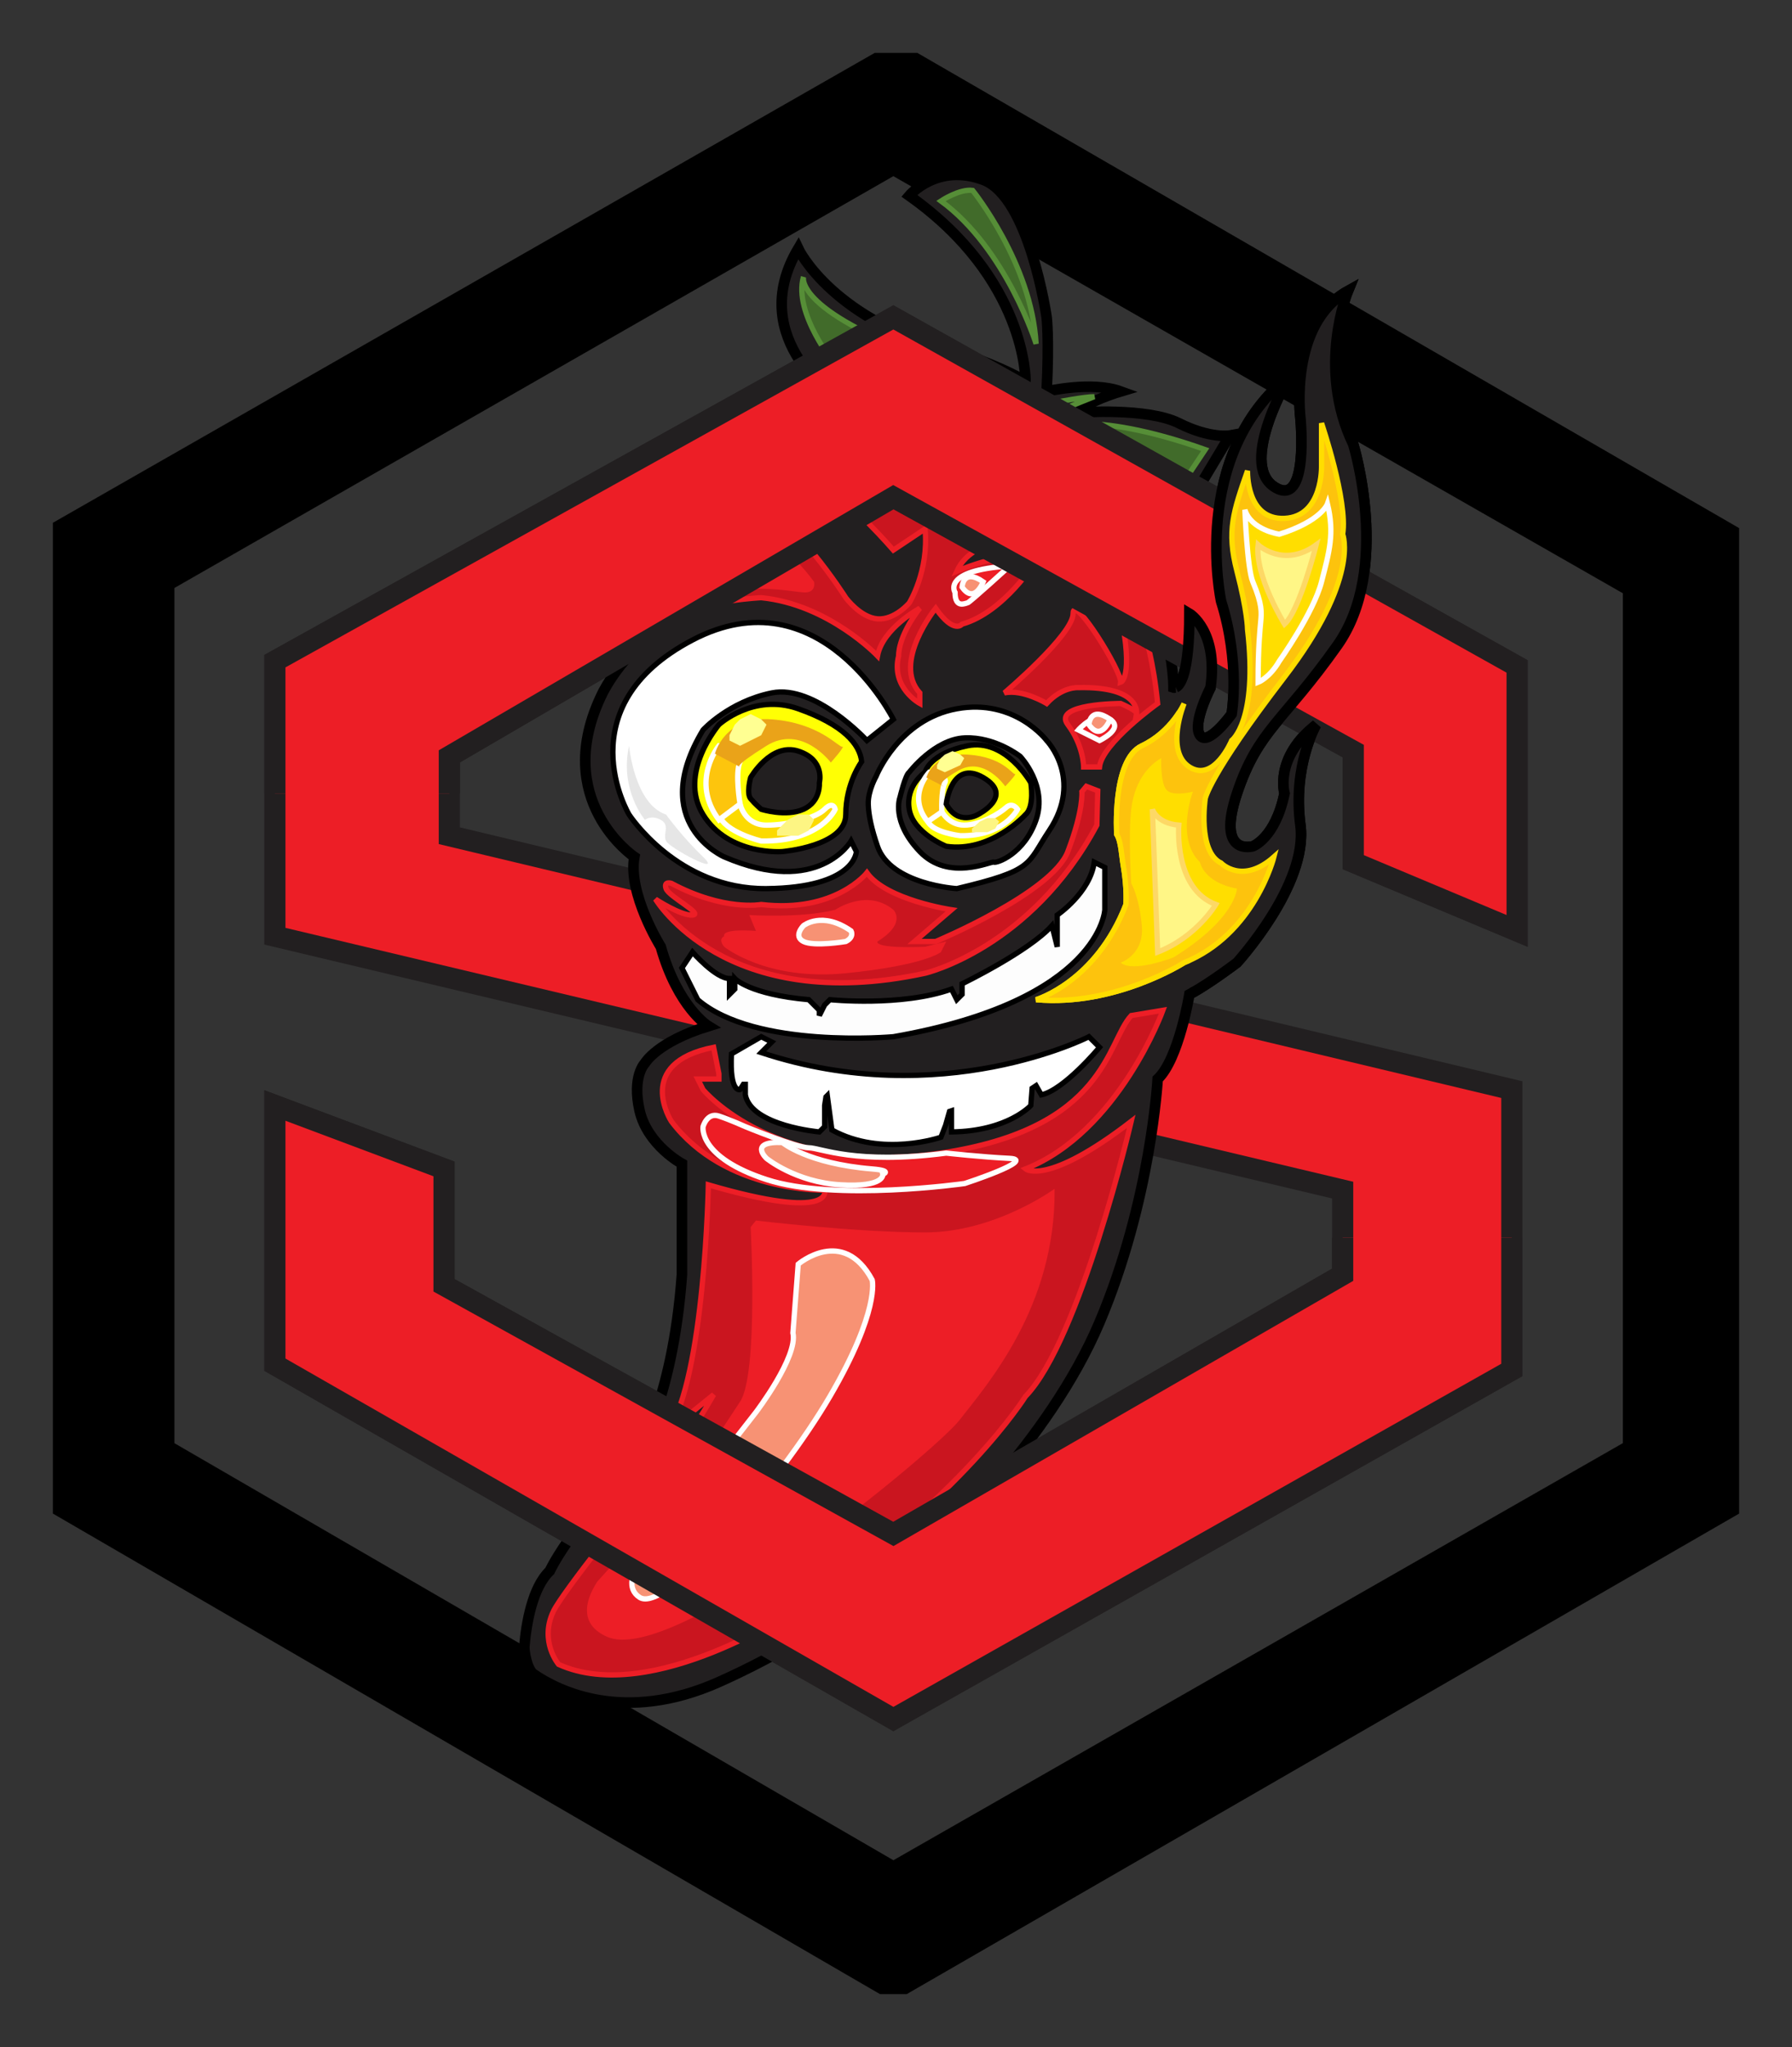 <?xml version="1.0" standalone="no"?>
<!-- Generator: Adobe Fireworks 10, Export SVG Extension by Aaron Beall (http://fireworks.abeall.com) . Version: 0.6.1  -->
<!DOCTYPE svg PUBLIC "-//W3C//DTD SVG 1.1//EN" "http://www.w3.org/Graphics/SVG/1.1/DTD/svg11.dtd">
<svg id="spice_master_trans_bg_black_outer.fw-Page%201" viewBox="0 0 339 387" style="background-color:#ffffff00" version="1.1"
	xmlns="http://www.w3.org/2000/svg" xmlns:xlink="http://www.w3.org/1999/xlink" xml:space="preserve"
	x="0px" y="0px" width="339px" height="387px"
>
	<rect x="0" y="0" width="339" height="387" fill="#333333" stroke="none"/>
	<g id="Layer%201">
		<g>
			<path d="M 169 31 L 309 111 L 309 274 L 169 354 L 31 274 L 31 110 L 169 31 ZM 12 100 L 12 285 L 167 375 L 171 375 L 327 285 L 327 101 L 173 12 L 166 12 L 12 100 Z" stroke="#000000" stroke-width="4" fill="#000000"/>
			<path d="M 169 60 L 52 125 L 52 177 L 254 225 L 254 241 L 169 290 L 84 243 L 84 221 L 52 209 L 52 258 L 169 325 L 286 259 L 286 206 L 85 158 L 85 143 L 169 94 L 256 142 L 256 163 L 287 176 L 287 126 L 169 60 Z" stroke="#221f20" stroke-width="4" fill="#ed1e26"/>
			<g>
				<path d="M 172 37 C 172 37 177.25 30.75 186 34 C 194.75 37.25 198 60 198 60 C 198 60 198.5 64 198 74 C 198 74 206.5 72 212 74 C 212 74 205.25 76 204 78 C 204 78 217 77 223 80 C 229 83 232.667 82.333 232.667 82.333 C 232.667 82.333 221.667 100.917 221.667 100.167 C 221.667 99.417 219 102 219 102 L 227 103 C 227 103 227.25 105.5 223 109 L 218 109 C 218 109 222 123 222 130 C 222 130 225 131 225 116 C 225 116 230.5 119.25 229 130 C 229 130 225.5 136.75 227 139 C 228.5 141.25 233 135 233 135 C 233 135 234.667 125.333 231 113.667 C 231 113.667 225 86 244 71 C 244 71 234.25 87.5 241 92 C 247.75 96.5 246 79 246 79 C 246 79 243.75 61.25 255 55 C 255 55 249 69.5 256 84 C 256 84 263.25 107.5 253 122 C 242.75 136.5 238 138 234 150 C 230 162 237 160 237 160 C 237 160 241.25 158.5 243 150 C 243 150 241 143.25 249 137 C 249 137 244.5 144.75 246 156 C 247.5 167.25 234 182 234 182 C 234 182 228.75 186 225 188 C 225 188 223 200.25 219 204 C 219 204 217.75 227 208 250 C 198.25 273 177 292 177 292 C 177 292 159 307.75 136 318 C 118.029 326.009 105.552 319.671 100.956 316.516 C 99.669 315.633 99.125 312.125 99.196 311.267 C 99.55 306.978 100.698 300.137 104 297 C 104 297 107.25 289.75 120 276 C 120 276 127.25 265.25 129 241 L 129 220 C 129 220 122.5 216.5 121 210 C 119.5 203.5 122 201 122 201 C 122 201 124.25 197 134 194 C 134 194 128.25 190.5 125 179 C 125 179 118.75 169 120 162 C 120 162 104 151.25 114 131 C 114 131 118.5 121.75 127 118 C 127 118 125.5 107 130 99 C 134.5 91 138 89 138 89 C 138 89 143.25 85.25 145 85 L 150 88 L 160 88 C 160 88 156.75 82.25 142 81 C 142 81 137 77 159 76 C 159 76 140.75 64.25 151 47 C 151 47 157.5 61 182 67 C 182 67 187 68.25 194 72 C 194 72 194.25 52.75 172 37 Z" stroke="#000000" stroke-width="2" fill="#221f20"/>
				<path d="M 104.667 304.667 C 106.37 301.047 120.667 283.333 120.667 283.333 C 127.333 277.333 135 263.667 135 263.667 L 126.333 270.667 C 133.333 260.333 134 224 134 224 C 158 231 156 225 156 225 C 156 225 137.167 225.5 127 212 C 127 212 119.833 201 135 198 L 136 203 L 136 204 L 132 204 L 133 206 C 133 206 146.667 222.667 178 218 C 209.333 213.333 209.333 197 214 192 L 220 191 C 220 191 211.667 214 194 221 C 194 221 198 224.333 214 212 C 214 212 204.333 253.333 194 264 C 194 264 182 283.333 151 304 C 151 304 123.333 322.667 105.667 314.667 C 105.667 314.667 102 310.333 104.667 304.667 Z" stroke="#ed1e26" stroke-width="1" fill="#ca151f"/>
				<path d="M 199.5 224.75 C 199.5 224.75 188.25 233 175 233 C 161.75 233 143 230.75 143 230.75 L 142 232 C 142 232 143.5 259.75 140 265 C 136.5 270.25 131.75 278.5 113 299 C 110.25 303.25 109.998 307.275 114.796 309.431 C 127.75 315.25 177.081 274.182 181.5 268.5 C 186.75 261.75 199.75 247 199.5 224.75 Z" fill="#ed1e26"/>
				<path d="M 151 239 C 151 239 159.5 231.75 165 242 C 165 242 166.5 247.75 157 264 C 147.5 280.25 126 305.25 121 302 C 116 298.75 125.333 289.667 125.333 289.667 L 143 267 C 143 267 151 256.5 150 252 L 151 239 Z" stroke="#ffffff00" stroke-width="1" fill="#f79274"/>
				<path d="M 179 218 C 179 218 185.75 218.75 191 219 C 196.25 219.25 182.5 223.75 182.5 223.75 C 182.5 223.75 158 227.25 145 223 C 132 218.75 133 213 133 213 C 133 213 133.75 210.25 136 211 C 138.25 211.75 141 213 141 213 C 141 213 150.75 217 153 217 C 155.25 217 161.75 220.25 179 218 Z" stroke="#ffffff00" stroke-width="1" fill="#ed1d25"/>
				<path d="M 167 222 C 167 222 167.5 224.5 159 224 C 150.5 223.5 145 219 145 219 C 145 219 141.5 215.75 148 216 C 148 216 152.75 220 165 221 C 168.988 221.326 167 222 167 222 Z" stroke="#ffffff00" stroke-width="1" fill="#f49678"/>
				<path d="M 146 197 L 144 196 L 138.375 199.25 C 138 206.75 140 206 140 206 L 140.625 205 L 141 205 L 141 207 C 142.125 212.875 155 214 155 214 L 156 213 L 156 209 L 156.25 207.375 L 156.5 207.125 L 157.375 213.625 C 166.875 218.875 178 215 178 215 L 178.875 212.75 L 179.625 210.125 L 180 210 L 180 214 C 190.625 213.875 195 209 195 209 L 195.25 205.75 L 196 205.25 L 197 207 C 201.375 206 208 198 208 198 L 206 196 C 206 196 178.125 210.25 144 199 L 146 197 Z" stroke="#000000" stroke-width="1" fill="#ffffff"/>
				<path d="M 209 172 C 209 172 208.25 189.125 169 196 C 169 196 142.875 198.375 132 189 L 129 183 L 131 180 C 131 180 135.375 185 138 185 L 138 188 L 139 187 L 139 185 C 139 185 141.75 188 153 189 L 155 191 L 155 192 L 156 190 L 157 189 C 157 189 170.5 190.375 180 187 L 181 189 L 182 188 L 182 186 C 182 186 194.625 179.875 199 175 L 200 179 L 200 175 L 200 173 C 200 173 206.25 168.75 207 163 L 209 164 L 209 172 Z" stroke="#000000" stroke-width="1" fill="#fdfdfd"/>
				<path d="M 127 167 C 127 167 125.5 166.5 126 168 C 126.5 169.5 133.167 172.833 131 173 C 128.833 173.167 124 170 124 170 C 124 170 137.167 192.167 175 184 C 175 184 195 179.333 207.5 156 L 207.667 149.5 L 205.5 148.667 L 204.667 149.667 C 204.667 149.667 205 153.167 202 161 C 199 168.833 177 178 177 178 L 173 178 L 180 172 C 180 172 167.667 170.167 164 165 C 164 165 158 172.667 144 171 C 144 171 137 172.333 127 167 Z" stroke="#ed1e26" stroke-width="1" fill="#ca151f"/>
				<path d="M 158 172 C 158 172 164 167.875 169 172 C 169 172 171.625 174.5 166 178 C 166 178 165 179.375 175 179 L 179 178 L 178 180 C 178 180 175 182.5 160 184 C 145 185.5 137 179 137 179 C 137 179 135.75 177.625 137 177 C 137 177 136.125 175.5 143 176 L 141.75 173 C 141.75 173 151.625 173.625 158 172 Z" fill="#ed1e26"/>
				<path d="M 160 178 C 160 178 154 179 152 178 C 150 177 152 175 152 175 C 152 175 155.5 172.167 161 176 C 161 176 161.667 177.167 160 178 Z" stroke="#ffffff00" stroke-width="1" fill="#f79274"/>
				<path d="M 169 136 C 169 136 155.167 108.333 131 121 C 106.833 133.667 119 154 119 154 C 119 154 128.167 168.167 145 168 C 161.833 167.833 162 161 162 161 L 161 159 C 161 159 154.833 169.667 137 162 C 137 162 122.333 155.667 133 138 C 133 138 137.833 132.667 146 131 C 154.167 129.333 164 140 164 140 L 169 136 Z" stroke="#000000" stroke-width="1" fill="#ffffff"/>
				<path d="M 163 144 C 163 144 160 148 160 154 C 160 160 148 161 148 161 C 148 161 137.833 161.833 133 154 C 128.167 146.167 136 137 136 137 C 136 137 142.5 131 151 134 C 159.5 137 162.667 140.667 163 144 Z" stroke="#000000" stroke-width="1" fill="#ffff04"/>
				<path d="M 158 153 C 158 153 155.333 159.167 144 159 C 144 159 137 157.333 136 154 C 135 150.667 140 152 140 152 C 140 152 140.833 156 145 156 C 149.167 156 154.333 154.667 156 153 C 157.667 151.333 158 153 158 153 Z" stroke="#ffffff00" stroke-width="1" fill="#fcda00"/>
				<path d="M 136 141 C 136 141 130.5 147.667 136 155 L 140 152 C 140 152 139 146.167 140 144 C 141 141.833 136 141 136 141 Z" stroke="#ffffff00" stroke-width="1" fill="#fdc50d"/>
				<path d="M 140 145 L 135.25 142.5 C 135.25 142.5 137 135.333 146 136 C 155 136.667 158.667 141.333 159.333 141.167 C 160 141 157.167 144.167 157.167 144.167 C 157.167 144.167 151.667 136.833 145 141 C 138.333 145.167 140 145 140 145 Z" fill="#eaa319"/>
				<path d="M 138 139 L 138 140 L 140 141 L 142 140 L 144 139 L 145 137 L 144 136 L 142 135 L 140 136 L 139 137 L 138 139 Z" fill="#ffff92"/>
				<path d="M 151 154 L 153 154 L 154 155 L 153 157 L 151 158 L 149 158 L 147 158 L 147 157 L 148 156 L 149 155 L 151 154 Z" fill="#fdf583"/>
				<path d="M 142 147 C 142 147 145.833 140.333 151 142 C 156.167 143.667 155 148 155 148 C 155 148 155.333 151.5 152 153 C 148.667 154.5 144 153 144 153 C 144 153 142.833 152 142 151 C 141.167 150 142 147 142 147 Z" stroke="#000000" stroke-width="1" fill="#221f20"/>
				<path d="M 166 124 C 166 124 156.75 114.25 144 113 C 144 113 133.75 113.5 131 116 C 131 116 130.25 104 133 101 C 133 101 136.5 95.5 143 96 C 149.5 96.5 160 113 160 113 C 160 113 162.75 116.75 166 117 C 169.25 117.25 172 114 172 114 C 172 114 175.75 108 175 100 L 169 104 C 169 104 160.75 94.5 157 93 C 153.25 91.5 162 92 162 92 C 162 92 168.5 92.75 170 95 C 170 95 173.25 95 166 90 C 166 90 191.25 84 200 92 C 208.75 100 212.75 108.5 213 111 C 213 111 217.5 117.75 219 133 C 219 133 208.5 140.5 208 145 L 205 145 C 205 145 205 141 202 137 C 199 133 212 133 212 133 C 212 133 215.5 134.5 215 135 C 215 135 216 129.75 204 130 C 204 130 201 129.75 198 133 C 198 133 193.5 130.25 190 131 C 190 131 203 120 203 116 C 203 112 212.25 127 212 129 C 212 129 214.5 128.25 212 116 C 209.5 103.75 198 100 198 100 L 198 102 C 198 102 184.5 100.25 181 108 C 181 108 191.75 103.25 196 106 C 196 106 190 115.75 182 118 C 182 118 180.5 120 177 115 C 177 115 168.75 125.25 174 131 L 174 133 C 174 133 168.5 130 170 124 C 170 124 169.75 120.5 174 115 C 174 115 167 118.75 166 124 Z" stroke="#ed1e26" stroke-width="1" fill="#ca151f"/>
				<path d="M 165.75 146.75 C 165.75 146.75 170 136 181 134 C 192 132 198 140 198 140 C 198 140 205 147.25 198.5 157 C 194.181 163.478 195.75 164.5 181 168 C 181 168 168.5 167.25 166 160 C 164.861 156.697 164.305 154.109 164.25 152 C 164.184 149.48 165.75 146.75 165.75 146.75 Z" stroke="#000000" stroke-width="1" fill="#ffffff"/>
				<path d="M 172 146 C 172 146 176.75 139.75 182.5 139.5 C 188.25 139.25 193 143 193 143 C 193 143 198.25 148.5 196 155 C 193.75 161.5 188.5 163.25 188 163 C 187.5 162.75 179.5 166.75 174 161 C 168.5 155.25 170.25 150.75 170.25 150.75 C 170.25 150.75 171.25 146.5 172 146 Z" stroke="#000000" stroke-width="1" fill="#221f20"/>
				<path d="M 194 154 C 194 154 187.5 161.25 179 160 C 179 160 172.75 157.5 172 153 C 171.25 148.5 175 146 175 146 C 175 146 175.75 142.5 183 141 C 190.25 139.5 195 148 195 148 C 195 148 195.75 152.5 194 154 Z" stroke="#000000" stroke-width="1" fill="#ffff04"/>
				<path d="M 192.5 153 C 192.5 153 189.989 158.109 181.668 157.998 C 181.668 157.998 176.234 157.389 175.5 155.167 C 174.766 152.945 178 153.167 178 153.167 C 178 153.167 179.343 155.998 182.402 155.998 C 185.461 155.998 189.11 153.778 190.333 152.667 C 191.557 151.556 192.5 153 192.5 153 Z" stroke="#ffffff00" stroke-width="1" fill="#fcda00"/>
				<path d="M 175.795 146 C 175.795 146 171.462 150.445 175.5 155.333 L 178.167 153.5 C 178.167 153.5 177.997 149.443 178.731 147.999 C 179.465 146.555 175.795 146 175.795 146 Z" stroke="#ffffff00" stroke-width="1" fill="#fdc50d"/>
				<path d="M 178.5 148.667 L 175.244 146.999 C 175.244 146.999 176.529 142.222 183.136 142.667 C 189.744 143.111 191.511 146.444 192 146.333 C 192.489 146.222 190.167 148.667 190.167 148.667 C 190.167 148.667 186.228 142.889 181.333 145.667 C 176.439 148.444 178.5 148.667 178.5 148.667 Z" fill="#eaa319"/>
				<path d="M 177.263 144.666 L 177.263 145.333 L 178.731 146 L 180.2 145.333 L 181.668 144.666 L 182.402 143.333 L 181.668 142.667 L 180.2 142 L 178.731 142.667 L 177.997 143.333 L 177.263 144.666 Z" fill="#ffff92"/>
				<path d="M 186.807 154.665 L 188.276 154.665 L 189.01 155.332 L 188.276 156.665 L 186.807 157.331 L 185.339 157.331 L 183.871 157.331 L 183.871 156.665 L 184.605 155.998 L 185.339 155.332 L 186.807 154.665 Z" fill="#fdf583"/>
				<path d="M 179 152 C 179 152 180 143.5 186 147 C 192 150.5 185 154 185 154 C 185 154 181.25 156.25 179 152 Z" stroke="#000000" stroke-width="1" fill="#221f20"/>
				<path d="M 196 189 C 196 189 207.333 185.667 213 171 C 213 171 213.242 167.995 212.5 163.688 C 212.139 161.593 212.089 159.093 211.25 157.75 C 211.25 157.75 210.333 143.667 216 141 C 221.667 138.333 224 133 224 133 C 224 133 220.333 142 225 145 C 229.667 148 233 140 233 140 C 233 140 238 136.333 236 119 C 236 119 236 115.667 234 108 C 232 100.333 233.333 96.667 236 89 C 236 89 235.667 98.333 243 98 C 250.333 97.667 250 88 250 88 L 250 80 C 250 80 255 94.667 254 101 C 254 101 257.333 109.333 243 128 C 228.667 146.667 228 151 228 151 C 228 151 226.5 161 231 163.167 C 231 163.167 235 167.333 241 162 C 241 162 237.333 176.667 224 182 C 224 182 211 190.333 196 189 Z" stroke="#ffdd00" stroke-width="1" fill="#fdc30d"/>
				<path d="M 212 182 C 212 182 216.5 180.5 216 175 C 215.5 169.5 214 167 214 167 C 214 167 213.425 157.981 214 153 C 214.75 146.5 218.5 144 219.667 143.333 C 219.667 143.333 219.5 148 220.667 149.333 C 221.833 150.667 225.667 149.667 225.667 149.667 C 225.667 149.667 222.333 158.5 227 163 C 227 163 227.667 166.833 234 168 C 234 168 233.833 173.667 222 181 C 222 181 214.333 184 212 182 Z" fill="#ffde00"/>
				<path d="M 242 125 C 242 125 248.5 115.833 250 110 C 251.5 104.167 252.458 100.917 251.125 95.25 C 251.125 95.25 250 98.5 242 101 C 242 101 236.667 100.208 235.5 96.375 C 235.5 96.375 235.935 107.483 237 110 C 238.833 114.333 238.641 115.806 238.5 117.5 C 238.375 119 238 122 238 129 C 238 129 240.167 128.167 242 125 Z" stroke="#ffffff00" stroke-width="1" fill="#ffde00"/>
				<path d="M 238 103 C 238 103 242.833 107.5 249 103 C 249 103 245.833 115.5 243 118 C 243 118 237.333 108.833 238 103 Z" stroke="#fdd866" stroke-width="1" fill="#fff686"/>
				<path d="M 218 153 C 218 153 218.833 155.667 223 156 C 223 156 222 168 230 171 C 230 171 226.333 177.167 219 180 L 218 153 Z" stroke="#fdd866" stroke-width="1" fill="#fff686"/>
				<path d="M 119 141 C 119 141 120 152 126 154 C 126 154 129 158.167 133 162 C 137 165.833 126.667 160.333 126 159 C 125.333 157.667 126.833 156 125 155 C 123.167 154 122 155 122 155 C 122 155 117.167 149.333 119 141 Z" fill="#e6e6e6"/>
				<path d="M 135 112 C 135 112 131.5 105.333 138 101 C 144.5 96.667 154 110 154 110 C 154 110 154.5 112.167 152 112 C 149.5 111.833 144.167 110.5 135 112 Z" fill="#ed1e26"/>
				<path d="M 138 104 C 138 104 140.333 100 144 104 C 147.667 108 143 108 143 108 C 143 108 140.167 108.5 138 104 Z" fill="#f79274"/>
				<path d="M 174 92 C 174 92 184.333 85.167 199 95 C 199 95 201.667 99.667 189 100 C 176.333 100.333 174 92 174 92 Z" stroke="#ffffff00" stroke-width="1" fill="#ed1e26"/>
				<path d="M 182 95 C 182 95 181 91.833 185 92 C 189 92.167 190 94 190 94 C 190 94 189.833 95.833 188 96 C 186.167 96.167 182.833 96.5 182 95 Z" stroke="#ffffff00" stroke-width="1" fill="#f79274"/>
				<path d="M 180.667 112 C 180.667 112 178 107.833 191 107 C 191 107 183.333 114 183 114 C 182.667 114 180.667 115.167 180.667 112 Z" stroke="#ffffff00" stroke-width="1" fill="#ed1e26"/>
				<path d="M 182 111 C 182 111 182.167 107.333 186 110 C 186 110 184.333 114.333 182 111 Z" stroke="#ffffff00" stroke-width="1" fill="#f79274"/>
				<path d="M 204 138 C 204 138 207.25 134.25 210 136 C 212.75 137.75 208 140 208 140 L 204 138 Z" stroke="#ffffff00" stroke-width="1" fill="#ed1e26"/>
				<path d="M 206 137 C 206 137 206.167 133.333 210 136 C 210 136 208.333 140.333 206 137 Z" stroke="#ffffff00" stroke-width="1" fill="#f79274"/>
				<path d="M 158 69 C 158 69 150 59.167 152 52.333 C 152 52.333 150 59.167 179 69 C 179 69 191.667 73.667 197 79 L 198 81 C 198 81 205.833 77.167 228 85 L 220 97 C 220 97 220.833 90.5 207 86 C 207 86 198.167 83.5 196 86 C 196 86 181.333 69.833 158 69 Z" stroke="#568e37" stroke-width="1" fill="#416b2a"/>
				<path d="M 161 79 L 161 84 C 161 84 158 80 151 80 L 161 79 Z" stroke="#568e37" stroke-width="1" fill="#416b2a"/>
				<path d="M 178 38 C 178 38 181.5 35.667 184 36 C 184 36 195.167 49.833 196 65 C 196 65 190.333 47 178 38 Z" stroke="#568e37" stroke-width="1" fill="#416b2a"/>
				<path d="M 200 76 C 200 76 205.167 75 207 75 L 202 77 L 200 76 Z" stroke="#568e37" stroke-width="1" fill="none"/>
				<path d="M 217 105 C 217.333 104.333 224 105.667 225 105 C 225 105 224.167 105.833 218 107 C 218 107 216.667 105.667 217 105 Z" stroke="#568e37" stroke-width="1" fill="#416b2a"/>
			</g>
			<path d="M 85 150 L 85 143 L 169 94 L 256 142 L 256 163 L 287 176 L 287 126 L 169 60 L 52 125 L 52 150 " stroke="#221f20" stroke-width="4" fill="#ed1e26"/>
			<path d="M 254 234 L 254 241 L 169 290 L 84 243 L 84 221 L 52 209 L 52 258 L 169 325 L 286 259 L 286 234 " stroke="#221f20" stroke-width="4" fill="#ed1e26"/>
			<g>
				<path d="M 222.423 129.943 C 223.25 129.58 225 127.458 225 116 C 225 116 230.5 119.25 229 130 C 229 130 225.5 136.75 227 139 C 228.5 141.25 233 135 233 135 C 233 135 234.667 125.333 231 113.667 C 231 113.667 225 86 244 71 C 244 71 234.25 87.5 241 92 C 247.75 96.5 246 79 246 79 C 246 79 243.75 61.25 255 55 C 255 55 249 69.5 256 84 C 256 84 263.25 107.5 253 122 C 242.75 136.5 238 138 234 150 C 230 162 237 160 237 160 C 237 160 241.25 158.5 243 150 C 243 150 241 143.25 249 137 C 249 137 244.5 144.75 246 156 C 247.5 167.25 234 182 234 182 C 234 182 229.203 185.655 225.504 187.724 " stroke="#000000" stroke-width="2" fill="#221f20"/>
				<path d="M 196 189 C 196 189 207.333 185.667 213 171 C 213 171 213.242 167.995 212.5 163.688 C 212.139 161.593 212.089 159.093 211.25 157.75 C 211.25 157.75 210.333 143.667 216 141 C 221.667 138.333 224 133 224 133 C 224 133 220.333 142 225 145 C 229.667 148 233 140 233 140 C 233 140 238 136.333 236 119 C 236 119 236 115.667 234 108 C 232 100.333 233.333 96.667 236 89 C 236 89 235.667 98.333 243 98 C 250.333 97.667 250 88 250 88 L 250 80 C 250 80 255 94.667 254 101 C 254 101 257.333 109.333 243 128 C 228.667 146.667 228 151 228 151 C 228 151 226.5 161 231 163.167 C 231 163.167 235 167.333 241 162 C 241 162 237.333 176.667 224 182 C 224 182 211 190.333 196 189 Z" stroke="#ffdd00" stroke-width="1" fill="#fdc30d"/>
				<path d="M 212 182 C 212 182 216.5 180.5 216 175 C 215.5 169.5 214 167 214 167 C 214 167 213.425 157.981 214 153 C 214.75 146.5 218.5 144 219.667 143.333 C 219.667 143.333 219.5 148 220.667 149.333 C 221.833 150.667 225.667 149.667 225.667 149.667 C 225.667 149.667 222.333 158.5 227 163 C 227 163 227.667 166.833 234 168 C 234 168 233.833 173.667 222 181 C 222 181 214.333 184 212 182 Z" fill="#ffde00"/>
				<path d="M 242 125 C 242 125 248.5 115.833 250 110 C 251.5 104.167 252.458 100.917 251.125 95.25 C 251.125 95.25 250 98.5 242 101 C 242 101 236.667 100.208 235.5 96.375 C 235.5 96.375 235.935 107.483 237 110 C 238.833 114.333 238.641 115.806 238.5 117.5 C 238.375 119 238 122 238 129 C 238 129 240.167 128.167 242 125 Z" stroke="#ffffff00" stroke-width="1" fill="#ffde00"/>
				<path d="M 238 103 C 238 103 242.833 107.5 249 103 C 249 103 245.833 115.5 243 118 C 243 118 237.333 108.833 238 103 Z" stroke="#fdd866" stroke-width="1" fill="#fff686"/>
				<path d="M 218 153 C 218 153 218.833 155.667 223 156 C 223 156 222 168 230 171 C 230 171 226.333 177.167 219 180 L 218 153 Z" stroke="#fdd866" stroke-width="1" fill="#fff686"/>
			</g>
		</g>
	</g>
</svg>